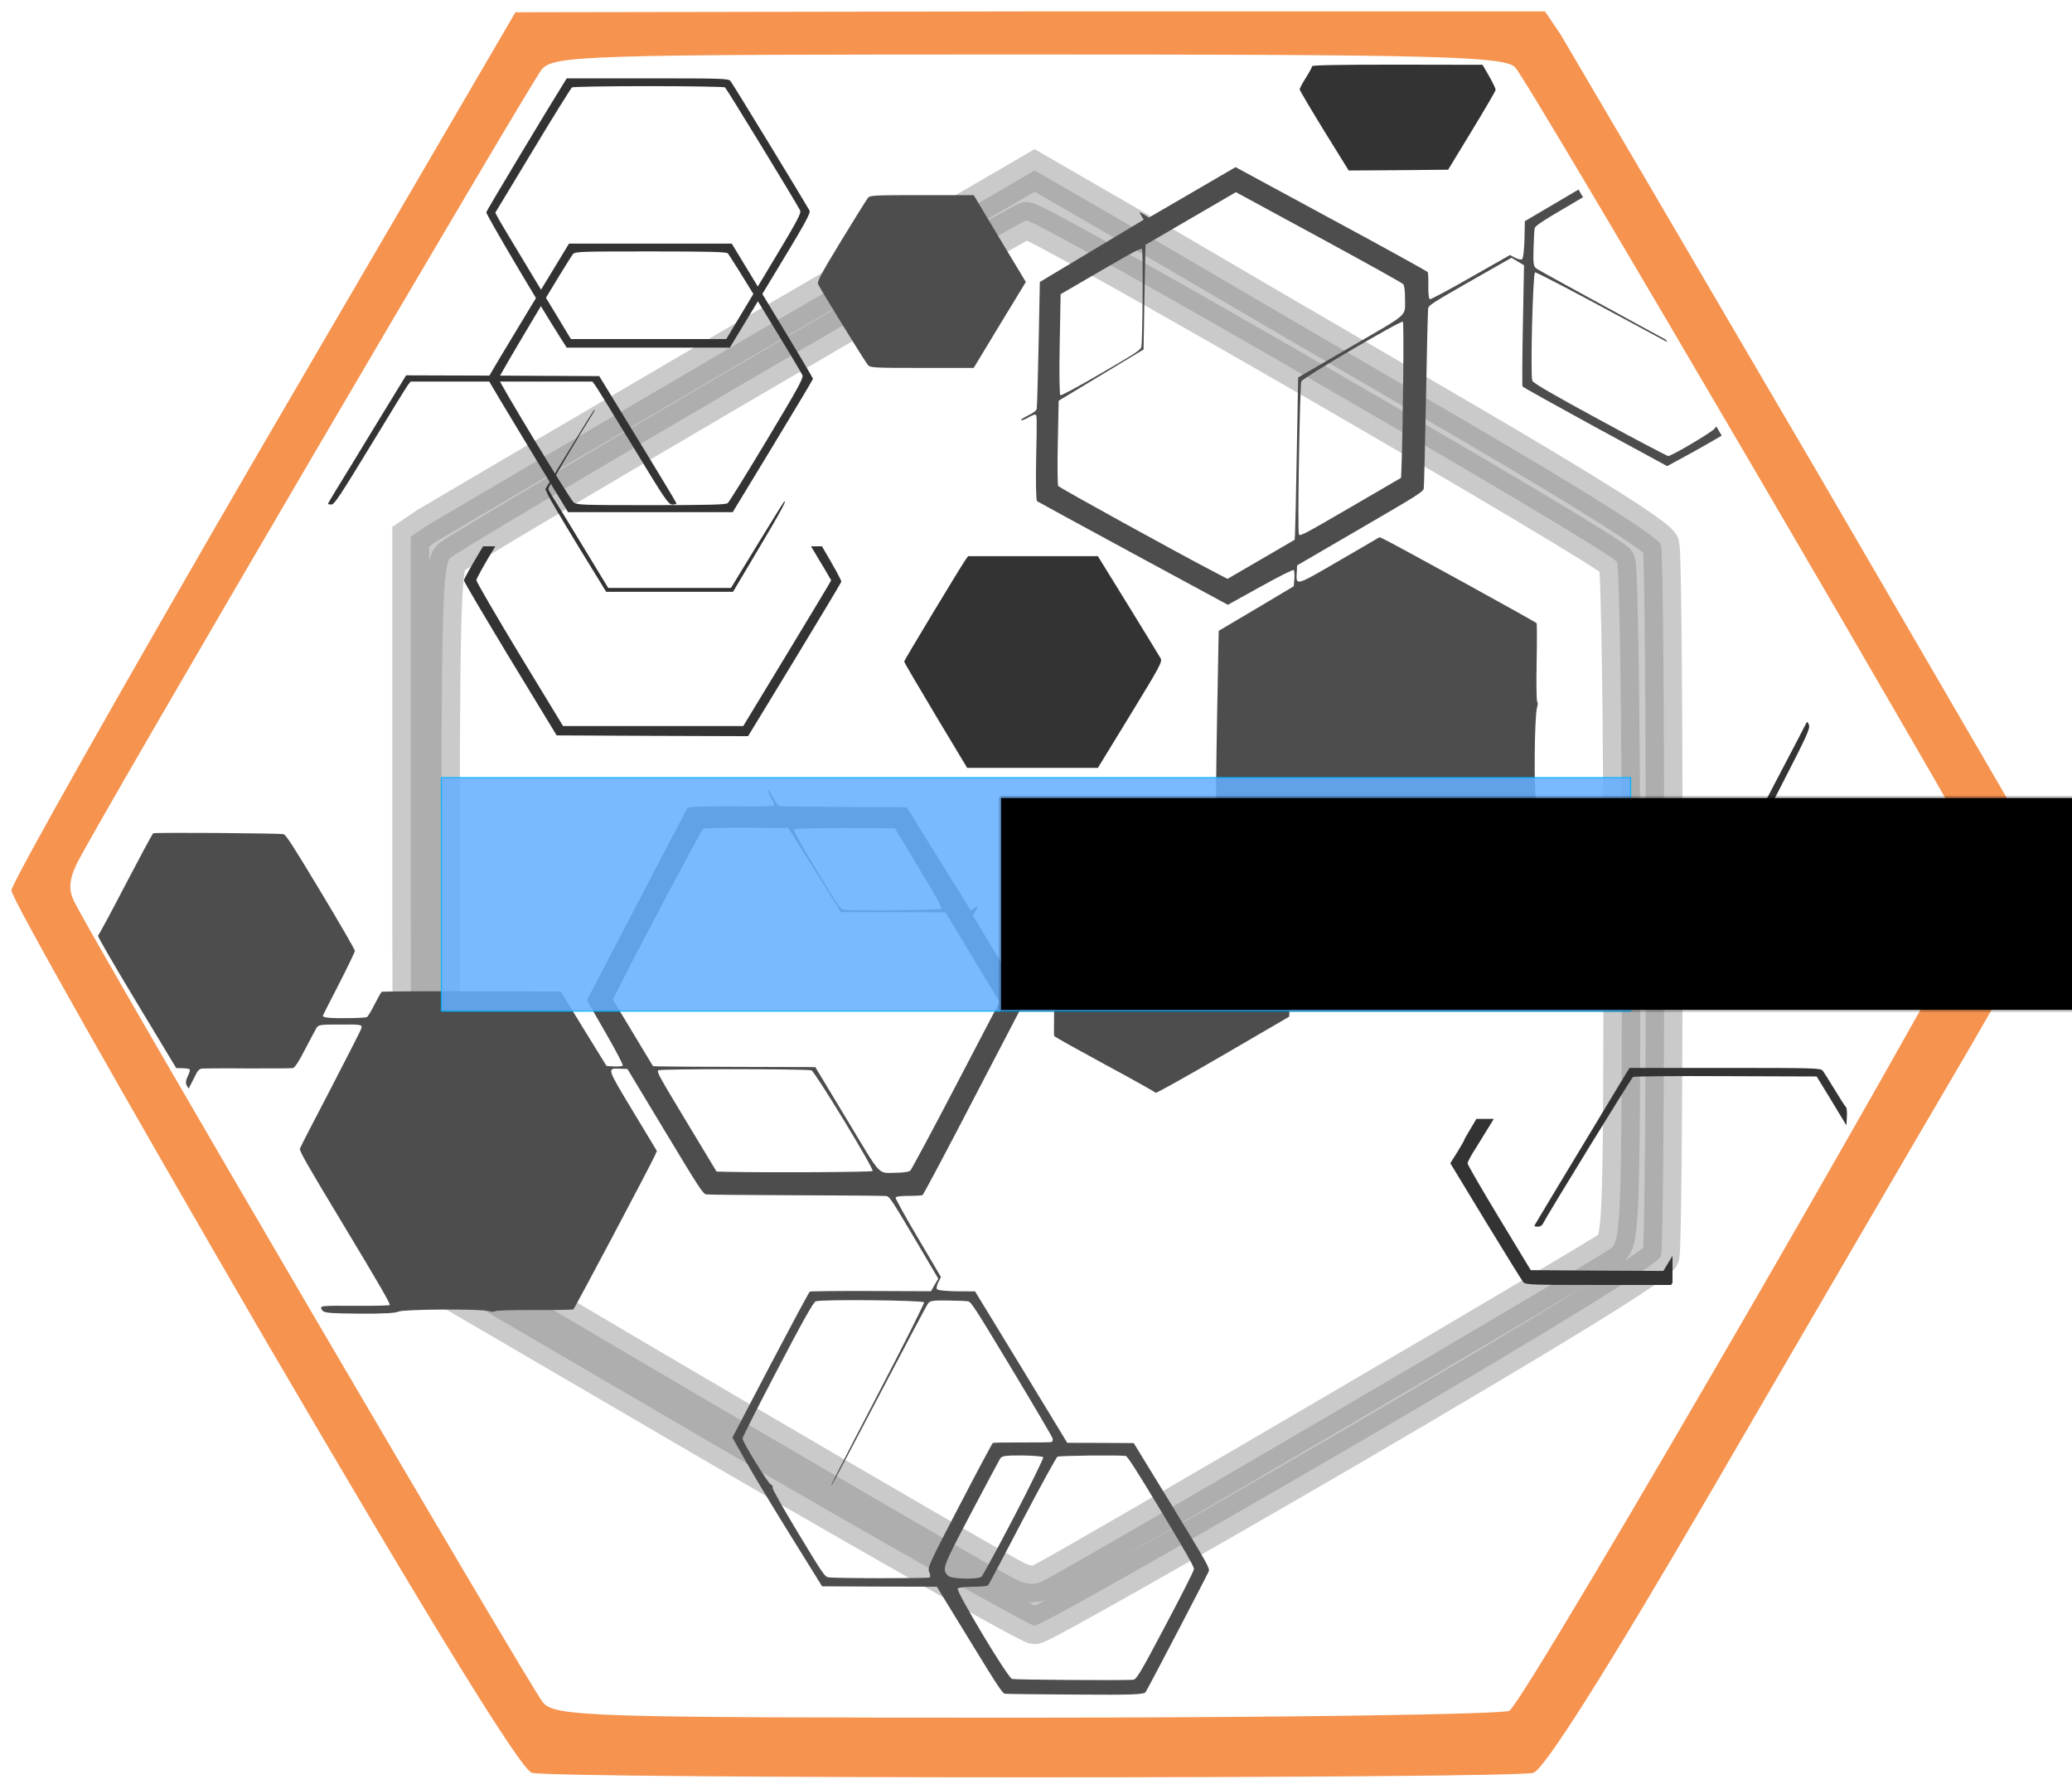 <?xml version="1.0" encoding="UTF-8" standalone="no"?>
<svg
   xmlns:osb="http://www.openswatchbook.org/uri/2009/osb"
   xmlns:dc="http://purl.org/dc/elements/1.1/"
   xmlns:cc="http://creativecommons.org/ns#"
   xmlns:rdf="http://www.w3.org/1999/02/22-rdf-syntax-ns#"
   xmlns:svg="http://www.w3.org/2000/svg"
   xmlns="http://www.w3.org/2000/svg"
   xmlns:xlink="http://www.w3.org/1999/xlink"
   xmlns:sodipodi="http://sodipodi.sourceforge.net/DTD/sodipodi-0.dtd"
   xmlns:inkscape="http://www.inkscape.org/namespaces/inkscape"
   version="1.0"
   width="1331.411pt"
   height="1149.103pt"
   viewBox="0 0 1331.411 1149.103"
   preserveAspectRatio="xMidYMid meet"
   id="svg42"
   sodipodi:docname="template_title_center.svg"
   inkscape:version="0.92.5 (2060ec1f9f, 2020-04-08)">
  <defs
     id="defs46">
    <linearGradient
       id="linearGradient4014"
       osb:paint="solid">
      <stop
         style="stop-color:#63aeff;stop-opacity:1;"
         offset="0"
         id="stop4012" />
    </linearGradient>
    <inkscape:perspective
       sodipodi:type="inkscape:persp3d"
       inkscape:vp_x="0 : 574.55175 : 1"
       inkscape:vp_y="0 : 1000 : 0"
       inkscape:vp_z="1331.4106 : 574.55175 : 1"
       inkscape:persp3d-origin="665.7053 : 383.0345 : 1"
       id="perspective2353" />
    <filter
       inkscape:collect="always"
       style="color-interpolation-filters:sRGB"
       id="filter3680"
       x="-0.019"
       width="1.039"
       y="-0.017"
       height="1.033">
      <feGaussianBlur
         inkscape:collect="always"
         stdDeviation="91.925"
         id="feGaussianBlur3682" />
    </filter>
    <filter
       inkscape:collect="always"
       style="color-interpolation-filters:sRGB"
       id="filter3992"
       x="-0.004"
       width="1.007"
       y="-0.018"
       height="1.037">
      <feGaussianBlur
         inkscape:collect="always"
         stdDeviation="11.427"
         id="feGaussianBlur3994" />
    </filter>
    <linearGradient
       inkscape:collect="always"
       xlink:href="#linearGradient4014"
       id="linearGradient4016"
       x1="2551.821"
       y1="-3240"
       x2="10248.179"
       y2="-3240"
       gradientUnits="userSpaceOnUse" />
  </defs>
  <sodipodi:namedview
     pagecolor="#ffffff"
     bordercolor="#666666"
     borderopacity="1"
     objecttolerance="10"
     gridtolerance="10"
     guidetolerance="10"
     inkscape:pageopacity="0"
     inkscape:pageshadow="2"
     inkscape:window-width="1920"
     inkscape:window-height="1031"
     id="namedview44"
     showgrid="false"
     fit-margin-top="0"
     fit-margin-left="0"
     fit-margin-right="0"
     fit-margin-bottom="0"
     inkscape:zoom="0.45471497"
     inkscape:cx="764.41409"
     inkscape:cy="732.67863"
     inkscape:window-x="0"
     inkscape:window-y="25"
     inkscape:window-maximized="1"
     inkscape:current-layer="g40" />
  <g
     inkscape:groupmode="layer"
     id="layer1"
     inkscape:label="Layer 2">
    <path
       d="M 1432.896,6127.689 C 544.774,4599.767 -183.806,3309.892 -183.806,3265.604 c 0,-49.823 728.579,-1334.163 1616.702,-2862.084 1090.21,-1865.614 1659.246,-2790.118 1728.383,-2806.725 138.27,-38.752 6296.629,-38.752 6434.9,0 69.135,22.144 462.672,642.169 1143.389,1810.254 569.036,979.863 1308.254,2247.594 1643.298,2817.797 l 600.939,1040.758 -1552.884,2668.326 c -861.531,1472.562 -1606.065,2740.294 -1659.248,2828.869 l -101.04,149.471 H 6362.774 l -3307.857,-5.536 z m 8046.288,2424.744 c 79.765,-77.503 2999.414,-5070.927 3052.586,-5209.325 26.592,-77.504 -2978.134,-5275.758 -3089.818,-5347.726 -31.908,-22.143 -1425.249,-44.287 -3095.133,-44.287 -2823.909,0 -3041.953,5.535 -3116.406,99.647 -69.134,77.504 -2829.228,4788.594 -3004.725,5131.823 -42.544,77.504 -42.544,143.934 10.636,254.654 143.589,287.87 2909,5004.497 2988.772,5104.142 79.771,88.574 297.814,94.111 3132.36,94.111 2600.551,0 3057.907,-11.072 3121.728,-83.039 z"
       id="path20-6"
       inkscape:connector-curvature="0"
       style="opacity:0.457;fill:#000000;fill-opacity:0.993;stroke:#000001;stroke-width:333.295;stroke-linecap:round;stroke-linejoin:miter;stroke-miterlimit:4;stroke-dasharray:none;stroke-opacity:1;paint-order:stroke fill markers;filter:url(#filter3680)"
       transform="matrix(0,-0.071,-0.071,0,896.688,1031.354)" />
  </g>
  <g
     transform="matrix(0.1,0,0,-0.1,25.705,898.552)"
     id="g40"
     style="fill:#333333;stroke:none">
    <path
       d="m 11343.399,4328.173 c -7.034,-13.742 -92.307,-179.173 -192.019,-367.58 l -178.63,-342.874 227.572,-370.593 228.96,-370.932 360.248,1.162 c 198.773,0.079 382.972,0.769 411.067,1.274 l 49.43,0.452 -12.606,20.743 c -10.502,17.286 -68.795,19.733 -401.811,18.551 l -389.733,-1.328 -210.983,351.087 -209.595,350.748 175.851,343.552 c 152.527,296.243 174.799,345.281 165.314,366.736 -9.675,23.708 -11.064,24.047 -23.065,-0.998 z"
       id="path2"
       inkscape:connector-curvature="0"
       style="fill:#333333;stroke-width:1" />
    <path
       d="m 8174.253,8560.239 c 0,-6 -18,-39 -40,-74 -22,-35 -40,-68 -40,-75 0,-6 71,-126 157,-266 l 158,-255 320,2 319,3 152,250 c 84,138 153,256 153,263 1,7 -18,46 -41,87 l -43,74 -547,1 c -368,0 -548,-3 -548,-10 z"
       id="path4"
       inkscape:connector-curvature="0"
       style="fill:#333333" />
    <path
       style="fill:#333333;stroke-width:1"
       d="m 2847.448,5475.956 c -5.921,-9.666 -11.374,-18.762 -17.534,-28.682 -58,-96 -105.996,-181.99 -105.996,-189.99 0,-9 135.008,-236.001 298.008,-506.001 l 297.993,-490.005 615,-3.003 615,-1.992 296.997,487.998 c 163,269 299.007,494.994 302.007,503.994 2.706,6.764 -42.636,89.08 -124.277,227.681 h -70.4 c 75.842,-126.188 129.683,-216.633 129.683,-218.672 0,-3 -128.008,-215.006 -283.008,-471.006 l -281.997,-465 h -579.009 -578.994 l -278.994,459.009 c -153,253 -277.998,467.993 -277.998,477.993 0,9 50.994,102.005 113.994,205.005 l 7.617,12.671 z"
       id="path6"
       inkscape:connector-curvature="0" />
    <path
       d="m 3361.64,8445.186 c -96,-153 -491,-811 -494,-823 -3,-13 338,-590 483,-817 l 34,-53 h 524 524 l 261,431 c 221,364 260,433 251,450 -30,54 -494,816 -508,832 -14,16 -52,17 -533,17 h -519 z m 1040,-21 c 9,-6 444,-718 482,-789 10,-20 -13,-62 -232,-425 l -242,-403 h -499 -499 l -224,370 c -123,204 -233,386 -243,406 l -19,36 241,399 c 132,220 246,402 252,406 6,4 227,8 491,8 264,0 485,-4 492,-8 z"
       id="path8"
       inkscape:connector-curvature="0"
       style="fill:#333333" />
    <path
       style="fill:#333333;stroke-width:1"
       d="m 9229.992,1797.827 c -44.158,-73.665 -76.832,-129.183 -76.832,-131.924 0,-4 -20,-40.01 -45,-80.01 l -45.996,-72.993 226.993,-374.004 c 124.999,-205 234.007,-381 242.006,-390 14,-17 50.003,-18.003 483.003,-18.003 h 466.992 l 8.936,14.707 V 918.261 l -58.931,-97.368 -426.006,2.007 -425.991,3.003 -202.998,334.995 c -111,184 -203.012,342.006 -203.012,351.006 0,9 24.008,53.99 54.008,99.99 18.995,30.13 64.391,103.467 114.917,185.933 z"
       id="path12"
       inkscape:connector-curvature="0" />
    <path
       style="fill:#4d4d4d;stroke-width:1"
       d="m 7067.522,7621.176 c -2.565,-1.059 1.501,-8.524 10.484,-22.966 l 14.088,-24.206 -333.695,-199.991 -333.688,-200.004 -7.884,-397.969 c -4.464,-218.964 -10.048,-406.192 -12.074,-416.627 -3.251,-12.306 -19.896,-25.457 -56.84,-43.488 -28.663,-14.368 -48.901,-27.303 -43.794,-30.116 4.605,-1.948 24.768,5.161 45.511,17.234 19.879,11.57 41.268,20.54 45.37,19.456 11.442,-3.754 11.867,-10.451 5.605,-299.883 -2.51,-136.834 -0.106,-252.295 6.008,-256.836 5.611,-3.677 283.662,-155.398 618.268,-336.692 l 607.923,-328.849 208.217,115.403 c 126.83,70.344 211.091,112.442 214.972,107.759 4.244,-3.315 6.296,-28.727 4.399,-55.286 l -4.072,-48.657 -241.353,-143.942 -241,-142.567 -10.712,-572.034 c -5.566,-314.482 -7.845,-574.975 -5.833,-578.432 2.012,-3.457 37.404,-24.507 79.131,-46.503 41.224,-21.132 78.13,-44.782 81.651,-50.832 3.521,-6.05 6.348,-64.576 5.13,-130.079 -0.11,-111.139 -6.203,-156.342 -18.509,-153.09 -2.734,0.723 -94.533,49.119 -202.161,106.811 -108.994,58.054 -203.398,104.937 -210.596,105.376 -7.198,0.439 -179.461,-95.193 -382.568,-213.401 -307.683,-179.072 -369.773,-217.527 -374.108,-233.935 -6.721,-28.21 -25.074,-825.667 -18.535,-836.903 3.018,-5.186 150.276,-87.253 326.176,-182.732 176.764,-94.975 323.171,-177.543 325.686,-181.864 2.515,-4.321 177.383,92.831 431.482,240.717 l 426.945,248.483 1.413,41.313 c 0.814,22.458 4.865,43.322 9.186,45.837 4.321,2.515 24.476,-4.262 44.404,-14.647 24.534,-12.333 44.392,-14.654 57.356,-7.109 l 20.738,12.07 -38.99,21.273 c -21.296,10.746 -48.709,26.036 -61.66,32.383 -13.453,7.212 -24.593,20.391 -26.527,29.679 -1.07,9.79 -0.501,142.032 3.249,294.629 2.887,152.095 4.317,284.821 2.383,294.108 -1.211,12.023 -42.866,39.852 -119.846,80.669 -64.029,34.471 -125.83,69.07 -136.548,75.559 -18.2,11.391 -21.2,30.477 -18.716,139.527 1.159,151.089 2.243,155.184 27.357,147.817 10.939,-2.89 183.455,-94.551 383.888,-202.362 199.569,-108.315 371.231,-200.473 381.304,-203.866 14.68,-5.341 93.473,38.199 512.647,282.159 367.32,213.781 497.598,286.147 501.622,279.233 3.521,-6.05 4.155,-100.574 1.812,-211.856 -5.279,-241.421 -4.927,-240.048 23.594,-223.449 19.014,11.066 21.996,41.724 27.013,237.869 3.312,145.4 0.241,236.168 -9.316,252.589 -14.871,29.527 -10.554,533.046 6.05,582.049 5.2,16.911 5.936,33.529 1.189,37.708 -4.746,4.18 -6.507,116.554 -3.855,251.157 2.654,134.603 2.627,247.97 -0.392,253.156 -5.03,8.643 -910.004,505.93 -978.858,538.75 l -30,13.776 -254.955,-148.384 C 8065.751,5219.17 8070.576,5220.81 8075.482,5305.815 l 2.349,47.654 405.346,235.912 c 374.234,217.805 404.846,236.782 408.394,258.516 2.388,11.803 8.264,272.081 14.399,577.637 5.271,305.053 11.994,565.837 13.878,578.504 4.052,20.871 25.16,34.313 269.893,174.434 l 265.985,151.329 39.628,-24.376 40.513,-23.861 -7.371,-384.958 c -4.026,-211.766 -4.849,-389.265 -2.334,-393.586 3.018,-5.186 213.451,-122.22 467.84,-261.11 l 461.793,-250.748 153.765,83.712 c 40.774,22.055 113.165,63.361 196.602,111.863 l -33.858,58.174 c -3.946,-1.788 -7.993,-6.043 -12.286,-13.049 -12.618,-20.07 -277.298,-177.595 -298.029,-175.775 -7.197,0.439 -205.131,103.933 -439.089,231.572 -303.959,164.42 -428.698,237.603 -433.651,252.076 -13.568,37.228 3.577,691.671 17.185,696.12 7.921,2.296 262.388,-130.763 566.346,-295.183 115.033,-62.072 205.559,-110.88 283.532,-152.823 l -8.967,15.408 c -79.411,43.351 -150.926,82.469 -246.133,134.285 -308.704,168.6 -571.952,312.755 -584.18,321.837 -20.212,14.848 -22.784,27.241 -20.095,125.996 2.004,60.175 4.508,119.474 7.256,132.644 3.506,18.053 43.376,44.143 310.635,200.213 l -28.832,49.54 -344.807,-203.119 -2.433,-117.108 c -1.72,-64.638 -7.965,-121.493 -14.376,-126.381 -5.908,-5.753 -26.774,-1.698 -45.337,8.325 l -33.374,17.592 -252.159,-143.283 c -137.923,-79.115 -256.246,-142.193 -263.084,-140.387 -6.835,1.807 -10.107,39.233 -9.343,83.645 0.765,44.412 -0.931,85.09 -3.949,90.276 -3.018,5.186 -281.218,159.145 -619.926,341.523 l -614.894,332.876 -278.3,-161.971 -278.3,-161.971 -28.915,17.882 c -17.515,11.211 -26.71,16.562 -29.276,15.503 z m -509.222,-525.617 258.422,150.402 c 217.798,126.759 258.563,148.182 264.599,137.811 7.545,-12.964 3.523,-584.574 -4.219,-624.948 -4.051,-20.87 -26.378,-36.182 -257.14,-170.486 -160.756,-93.56 -256.979,-144.929 -263.455,-141.756 -5.611,3.677 -7.767,150.522 -4.209,327.305 z m 545.369,317.406 290.391,169.008 290.402,169.015 530.937,-288.012 c 292.377,-158.434 537.187,-294.805 543.946,-302.441 7.262,-8.501 12.408,-47.161 11.863,-87.975 -0.989,-125.535 36.699,-90.876 -347.907,-314.717 l -338.803,-197.184 -8.903,-487.661 c -4.441,-268.702 -10.156,-503.424 -11.254,-521.418 l -2.332,-33.763 -216.062,-125.749 -215.213,-125.254 -71.363,37.143 c -236.769,122.532 -1009.935,548.434 -1016.474,559.669 -4.527,7.779 -6.273,134.035 -2.601,280.801 l 5.453,266.964 272.311,164.282 273.204,164.785 5.51,336.436 z m 1324.883,-674.337 c 160.054,94.02 321.026,184.244 329.119,180.277 7.482,-4.902 0.7,-667.21 -9.289,-940.298 l -2.726,-62.907 -324.105,-188.63 c -294.719,-171.527 -324.606,-187.769 -332.151,-174.804 -10.06,17.285 6.064,955.776 15.52,983.263 4.439,11.261 163.577,109.08 323.632,203.1 z"
       id="path16"
       inkscape:connector-curvature="0" />
    <path
       d="m 3138.109,6990.385 c -144,-237 -261,-433 -261,-438 0,-4 116,-198 258,-432 l 258,-425 h 529 529 l 258,425 c 142,234 258,428 258,432 0,4 -117,201 -261,438 l -261,430 h -523 -523 z m 1281,368 c 14,-12 459,-737 480,-783 8,-18 -28,-83 -228,-416 -130,-217 -244,-400 -252,-406 -12,-10 -126,-13 -493,-13 -440,0 -478,1 -497,18 -26,22 -482,775 -482,795 0,15 449,766 478,800 14,16 50,17 497,17 370,0 485,-3 497,-12 z"
       id="path18"
       inkscape:connector-curvature="0"
       style="fill:#333333" />
    <path
       d="M 1432.896,6127.688 C 544.773,4599.767 -183.806,3309.892 -183.806,3265.604 c 0,-49.823 728.579,-1334.163 1616.702,-2862.084 C 2523.106,-1462.094 3092.142,-2386.599 3161.279,-2403.205 c 138.27,-38.752 6296.628,-38.752 6434.9,0 69.134,22.144 462.671,642.169 1143.388,1810.254 569.036,979.862 1308.254,2247.594 1643.299,2817.797 L 12983.805,3265.604 11430.92,5933.93 C 10569.389,7406.492 9824.855,8674.224 9771.673,8762.799 l -101.04,149.471 H 6362.774 l -3307.858,-5.536 z m 8046.287,2424.745 c 79.765,-77.503 2999.414,-5070.927 3052.586,-5209.325 26.592,-77.504 -2978.133,-5275.758 -3089.818,-5347.726 -31.907,-22.143 -1425.249,-44.287 -3095.132,-44.287 -2823.91,0 -3041.953,5.535 -3116.406,99.646 -69.134,77.503 -2829.228,4788.594 -3004.725,5131.822 -42.544,77.504 -42.544,143.934 10.636,254.654 143.589,287.87 2909,5004.496 2988.772,5104.142 79.771,88.575 297.814,94.111 3132.36,94.111 2600.551,0 3057.908,-11.072 3121.728,-83.039 z"
       id="path20"
       inkscape:connector-curvature="0"
       style="opacity:0.692;fill:#f16300;fill-opacity:0.996;stroke:#00b2ff;stroke-width:0;stroke-linecap:round;stroke-linejoin:miter;stroke-miterlimit:4;stroke-dasharray:none;stroke-opacity:1;paint-order:stroke fill markers" />
    <path
       d="m 803.082,3345.492 c -5,-14 -4,-15 9,-4 17,14 19,20 6,20 -5,0 -12,-7 -15,-16 z"
       id="path22"
       inkscape:connector-curvature="0"
       style="fill:#333333" />
    <path
       d="m 777.082,3301.492 c -6,-11 -8,-20 -6,-20 3,0 10,9 16,20 6,11 8,20 6,20 -3,0 -10,-9 -16,-20 z"
       id="path24"
       inkscape:connector-curvature="0"
       style="fill:#333333" />
    <path
       d="m 747.082,3251.492 c -6,-11 -8,-20 -6,-20 3,0 10,9 16,20 6,11 8,20 6,20 -3,0 -10,-9 -16,-20 z"
       id="path26"
       inkscape:connector-curvature="0"
       style="fill:#333333" />
    <path
       d="m 3403.095,6098.61 -156,-255 17,-38 c 9,-20 97,-169 195,-330 l 179,-292 h 408 407 l 161,271 c 144,241 192,331 166,306 -5,-5 -83,-131 -174,-280 l -166,-272 h -394 -395 l -152,250 c -83,138 -170,279 -192,314 -23,35 -41,68 -41,74 0,8 215,370 288,485 8,12 12,22 9,22 -3,0 -75,-115 -160,-255 z"
       id="path28"
       inkscape:connector-curvature="0"
       style="fill:#333333" />
    <path
       d="m 5320.71,7715.009 c -8,-10 -86,-134 -173,-277 -133,-219 -156,-262 -147,-280 15,-32 302,-499 320,-518 14,-17 43,-18 347,-18 h 332 l 167,276 168,276 -168,279 -167,279 h -332 c -304,0 -333,-1 -347,-17 z"
       id="path30"
       inkscape:connector-curvature="0"
       style="fill:#4d4d4d" />
    <path
       d="m 5944.645,5385.608 c -35,-51 -392,-642 -392,-650 0,-4 91,-160 202,-345 l 203,-338 h 420 420 l 208,340 c 194,317 207,342 195,364 -7,13 -101,166 -208,340 l -195,316 h -417 -417 z"
       id="path32"
       inkscape:connector-curvature="0"
       style="fill:#333333" />
    <path
       d="m 10154.443,2028.088 c -426,-705 -552,-914 -552,-918 0,-3 11,-5 23,-5 15,0 28,9 34,23 20,43 566,932 577,939 6,4 274,7 596,5 l 584,-2 96,-157 95,-157 3,56 c 2,31 -1,59 -6,62 -5,3 -37,53 -72,111 -35,58 -70,113 -78,123 -14,16 -57,17 -628,17 h -613 z"
       id="path36"
       style="fill:#333333"
       inkscape:connector-curvature="0" />
    <path
       d="m 2149.465,6242.339 c -111,-183 -224,-368 -251,-411 -26,-43 -48,-80 -48,-83 0,-2 10,-4 23,-4 18,1 59,63 247,372 124,204 233,382 243,395 l 18,23 h 584 584 l 18,-24 c 10,-13 119,-190 243,-394 208,-343 227,-371 253,-372 15,0 27,3 26,8 0,4 -112,189 -248,412 l -248,405 -620,3 -621,2 z"
       id="path38"
       inkscape:connector-curvature="0"
       style="fill:#333333" />
    <path
       style="stroke-width:1;fill:#4d4d4d"
       inkscape:connector-curvature="0"
       d="m 6003.596,3152.911 -23.978,-14.459 -205.149,330.545 -205.15,330.544 -398.053,1.703 c -219.006,1.065 -406.289,3.742 -416.755,5.606 -12.355,3.06 -25.767,19.495 -44.37,56.155 -14.811,28.437 -28.06,48.473 -30.793,43.322 -1.876,-4.635 5.542,-24.683 17.935,-45.236 11.877,-19.696 21.184,-40.942 20.164,-45.06 -3.576,-11.499 -10.264,-12.027 -299.758,-10.259 -136.857,0.386 -252.267,-3.811 -256.712,-9.994 -3.589,-5.668 -150.98,-286.047 -327.058,-623.428 l -319.363,-612.95 118.614,-206.397 c 72.305,-125.722 115.705,-209.318 111.083,-213.273 -3.249,-4.295 -28.626,-6.751 -55.211,-5.266 l -48.713,3.323 -147.668,239.09 -146.296,238.75 -572.125,1.836 c -314.531,0.684 -575.034,-1.086 -578.459,-3.151 -3.426,-2.066 -23.927,-37.782 -45.273,-79.846 -20.489,-41.548 -43.56,-78.813 -49.555,-82.428 -5.994,-3.614 -64.467,-7.343 -129.98,-7.144 -111.128,-1.615 -156.416,3.774 -153.356,16.128 0.68,2.746 47.64,95.286 103.654,203.796 56.355,109.883 101.766,204.993 102.093,212.196 0.327,7.204 -97.972,177.973 -219.319,379.219 -183.827,304.866 -223.235,366.349 -239.708,370.428 -28.311,6.284 -825.966,12.257 -837.099,5.544 -5.138,-3.098 -84.903,-151.619 -177.64,-328.981 -92.22,-178.218 -172.501,-325.882 -176.783,-328.464 -4.282,-2.582 95.567,-175.92 247.379,-427.692 l 255.087,-423.044 41.333,-0.767 c 22.467,-0.466 43.398,-4.193 45.98,-8.475 2.582,-4.281 -3.89,-24.533 -13.965,-44.62 -11.951,-24.721 -13.965,-44.62 -6.22,-57.465 l 12.393,-20.553 20.665,39.318 c 10.414,21.46 25.274,49.104 31.42,62.151 7.002,13.564 20.011,24.911 29.267,26.989 9.773,1.222 141.996,2.712 294.632,1.33 152.121,-0.525 284.86,0.109 294.116,2.187 12.002,1.399 39.179,43.475 78.796,121.079 33.473,64.557 67.122,126.885 73.444,137.703 11.107,18.375 30.136,21.675 139.211,20.884 151.088,1.188 155.206,0.169 148.23,-25.057 -2.72,-10.982 -91.691,-184.905 -196.378,-386.988 -105.204,-201.227 -194.69,-374.293 -197.927,-384.419 -5.113,-14.76 39.648,-92.866 290.087,-508.204 219.457,-363.956 293.827,-493.104 286.976,-497.234 -5.995,-3.615 -100.486,-5.707 -211.791,-5.094 -241.474,1.53 -240.101,1.19 -223.061,-27.07 11.36,-18.84 42.064,-21.345 238.263,-23.317 145.433,-1.054 236.146,3.431 252.417,13.242 29.293,15.327 532.806,18.83 582.061,2.988 16.989,-4.936 33.626,-5.415 37.731,-0.604 4.106,4.811 116.43,8.315 251.058,7.752 134.628,-0.564 247.985,1.228 253.123,4.326 8.563,5.164 491.738,917.737 523.486,987.092 l 13.311,30.213 -152.329,252.628 c -171.435,284.314 -169.709,279.516 -84.638,275.928 l 47.68,-1.611 242.178,-401.635 c 223.588,-370.807 243.034,-401.12 264.821,-404.33 11.838,-2.204 272.178,-4.036 577.792,-5.425 305.098,-0.534 565.954,-3.221 578.648,-4.909 20.931,-3.727 34.697,-24.619 178.601,-267.147 l 155.44,-263.597 -23.751,-40.012 -23.234,-40.867 -385.018,1.388 c -211.803,0.738 -389.3,-1.194 -393.582,-3.776 -5.138,-3.098 -118.893,-215.32 -253.816,-471.834 l -243.54,-465.638 86.083,-152.446 c 47.002,-83.761 176.611,-298.708 287.618,-476.996 l 202.568,-326.263 368.898,-1.766 368.382,-0.91 209.633,-341.853 c 179.86,-294.413 212.038,-343.906 228.335,-345.758 11.321,-1.346 216.097,-3.986 456.199,-5.176 367.185,-2.799 437.836,0.101 447.747,16.587 22.731,35.892 397.428,754.606 405.613,775.891 6.473,20.25 -9.711,49.026 -237.593,423.082 l -244.746,400.086 -213.175,1.078 -214.032,0.561 -296.044,487.095 -296.383,485.724 -117.135,0.601 c -64.657,0.716 -121.606,6.08 -126.594,12.414 -5.843,5.819 -2.116,26.749 7.618,45.464 l 17.076,33.651 -147.178,249.896 c -81.247,136.678 -146.158,254.013 -144.458,260.877 1.7,6.863 39.078,10.718 83.497,10.644 44.418,-0.075 85.058,2.244 90.197,5.342 5.138,3.098 154.758,283.655 331.856,625.154 l 323.291,619.989 -166.271,275.75 -166.271,275.75 17.429,29.193 c 21.875,35.377 20.842,37.09 -7.758,18.677 z m -214.359,-6.643 c -12.845,-7.745 -584.441,-12.597 -624.93,-5.482 -20.931,3.727 -36.586,25.816 -174.457,254.465 -96.045,159.284 -148.904,254.694 -145.831,261.217 3.589,5.668 150.382,10.104 327.2,9.29 l 321.735,-1.011 154.394,-256.053 c 130.125,-215.805 152.165,-256.23 141.889,-262.427 z m 96.802,-1132.71 c -153.876,-294.8 -286.419,-541.706 -293.95,-548.582 -8.387,-7.393 -46.962,-13.137 -87.778,-13.226 -125.535,-0.961 -90.297,-38.099 -320.081,342.984 l -202.417,335.695 -487.746,1.335 c -268.74,0.269 -503.527,2.328 -521.536,3.147 l -33.789,1.813 -129.093,214.091 -128.576,213.235 36.029,71.937 c 118.842,238.644 532.679,1018.325 543.812,1025.038 7.707,4.647 133.923,8.353 280.729,6.96 l 267.026,-1.303 168.487,-269.742 169.004,-270.599 336.481,-0.294 336.142,-1.665 173.5,-287.739 173.5,-287.739 z m 1529.023,-3109.019 c -1.347,-11.322 -84.336,-175.799 -185.106,-365.012 -160.715,-304.762 -184.982,-343.916 -206.416,-345.164 -91.57,-5.002 -762.657,0.219 -777.417,5.332 -29.52,10.225 -361.898,565.326 -349.242,581.132 4.445,6.183 49.368,11.084 98.244,11.362 49.393,-0.578 93.459,3.807 97.904,9.99 4.962,5.328 102.823,191.618 218.958,413.448 116.135,221.831 218.114,407.101 225.821,411.749 11.989,7.229 392.536,11.319 438.34,5.074 11.838,-2.204 64.495,-83.722 228.184,-355.19 162.656,-269.756 212.24,-357.798 210.729,-372.721 z m -908.036,839.731 c 2.078,-9.257 -1.158,-19.382 -5.44,-21.964 -4.282,-2.582 -89.856,-3.969 -189.499,-3.33 -99.642,0.64 -185.217,-0.748 -189.499,-3.33 -4.282,-2.582 -100.784,-183.381 -214.865,-402.806 -195.887,-376.183 -206.641,-399.016 -193.72,-426.256 7.066,-15.591 8.3,-31.194 2.306,-34.809 -11.133,-6.713 -614.981,-6.49 -652.385,1.318 -20.931,3.728 -37.619,27.529 -192.529,284.439 -107.405,178.124 -166.976,284.667 -163.904,291.19 3.929,7.041 -0.202,13.891 -12.909,21.409 -20.264,12.303 -181.875,274.515 -180.376,295.27 0.327,7.204 100.732,206.705 224.725,442.615 159.682,306.475 230.922,432.34 245.316,437.517 37.013,14.143 691.64,7.171 696.3,-6.367 C 5682.962,611.281 5553.87,354.779 5394.189,48.304 5132.553,-455.103 5068,-580.438 5088.351,-554.155 c 4.106,4.811 140.225,263.214 303.156,573.984 163.787,311.285 303.836,576.729 312.727,589.097 14.533,20.44 26.874,23.211 125.66,22.055 60.198,-1.07 119.54,-2.655 132.751,-5.198 20.931,-3.727 41.41,-35.752 282.038,-434.819 142.518,-236.357 260.263,-437.439 262.341,-446.696 z M 5350.45,1462.903 c -4.785,-7.556 -667.107,-11.062 -940.317,-5.314 l -62.944,1.748 -193.639,321.137 c -176.082,292.021 -192.782,321.654 -179.937,329.399 17.128,10.328 955.745,8.778 983.376,-0.25 22.657,-8.525 401.142,-630.411 393.46,-646.721 z m 909.169,-2220.467 c -106.74,-204.489 -201.201,-377.052 -209.072,-385.301 -23.109,-19.773 -193.415,-16.201 -214.385,5.019 -42.278,41.068 -39.382,49.82 143.534,397.163 97.182,183.546 181.896,343.224 189.075,354.56 11.963,18.891 28.764,22.015 142.297,21.577 70.487,-0.704 131.895,-5.715 135.51,-11.709 3.098,-5.138 -81.074,-177.336 -186.958,-381.308 z"
       id="path16-3" />
    <rect
       style="opacity:0.926;fill:url(#linearGradient4016);fill-opacity:1;stroke:#00b2ff;stroke-width:7.5;stroke-linecap:round;stroke-linejoin:round;stroke-miterlimit:100;stroke-dasharray:none;stroke-opacity:1;paint-order:stroke fill markers;filter:url(#filter3992)"
       id="rect2369"
       width="7641.509"
       height="1500"
       x="2579.245"
       y="-3990"
       transform="scale(1,-1)" />
    <flowRoot
       xml:space="preserve"
       id="flowRoot2607-3"
       style="font-style:normal;font-variant:normal;font-weight:bold;font-stretch:normal;font-size:133.333px;line-height:1.25;font-family:OpenSymbol;-inkscape-font-specification:'OpenSymbol Bold';letter-spacing:0px;word-spacing:0px;fill:#000000;fill-opacity:1;stroke:#000000;stroke-width:3.362;stroke-linecap:square;stroke-linejoin:bevel;stroke-miterlimit:4;stroke-dasharray:none;stroke-opacity:0.197;paint-order:markers stroke fill"
       transform="matrix(8.254,0,0,-8.254,2690.124,9517.094)"><flowRegion
         id="flowRegion2609-6"
         style="font-style:normal;font-variant:normal;font-weight:bold;font-stretch:normal;font-size:133.333px;font-family:OpenSymbol;-inkscape-font-specification:'OpenSymbol Bold';fill:#000000;fill-opacity:1;stroke:#000000;stroke-width:3.362;stroke-linecap:square;stroke-linejoin:bevel;stroke-miterlimit:4;stroke-dasharray:none;stroke-opacity:0.197;paint-order:markers stroke fill"><rect
           id="rect2611-7"
           width="917.058"
           height="164.938"
           x="422.243"
           y="685.454"
           style="font-style:normal;font-variant:normal;font-weight:bold;font-stretch:normal;font-size:133.333px;font-family:OpenSymbol;-inkscape-font-specification:'OpenSymbol Bold';fill:#000000;fill-opacity:1;stroke:#000000;stroke-width:3.362;stroke-linecap:square;stroke-linejoin:bevel;stroke-miterlimit:4;stroke-dasharray:none;stroke-opacity:0.197;paint-order:markers stroke fill" /></flowRegion><flowPara
         id="flowPara2613-5"
         style="font-style:normal;font-variant:normal;font-weight:bold;font-stretch:normal;font-size:133.333px;font-family:OpenSymbol;-inkscape-font-specification:'OpenSymbol Bold';letter-spacing:20px;word-spacing:5px;fill:#000000;fill-opacity:1;stroke:#000000;stroke-width:3.362;stroke-linecap:square;stroke-linejoin:bevel;stroke-miterlimit:4;stroke-dasharray:none;stroke-opacity:0.197;paint-order:markers stroke fill" /></flowRoot>  </g>
</svg>
